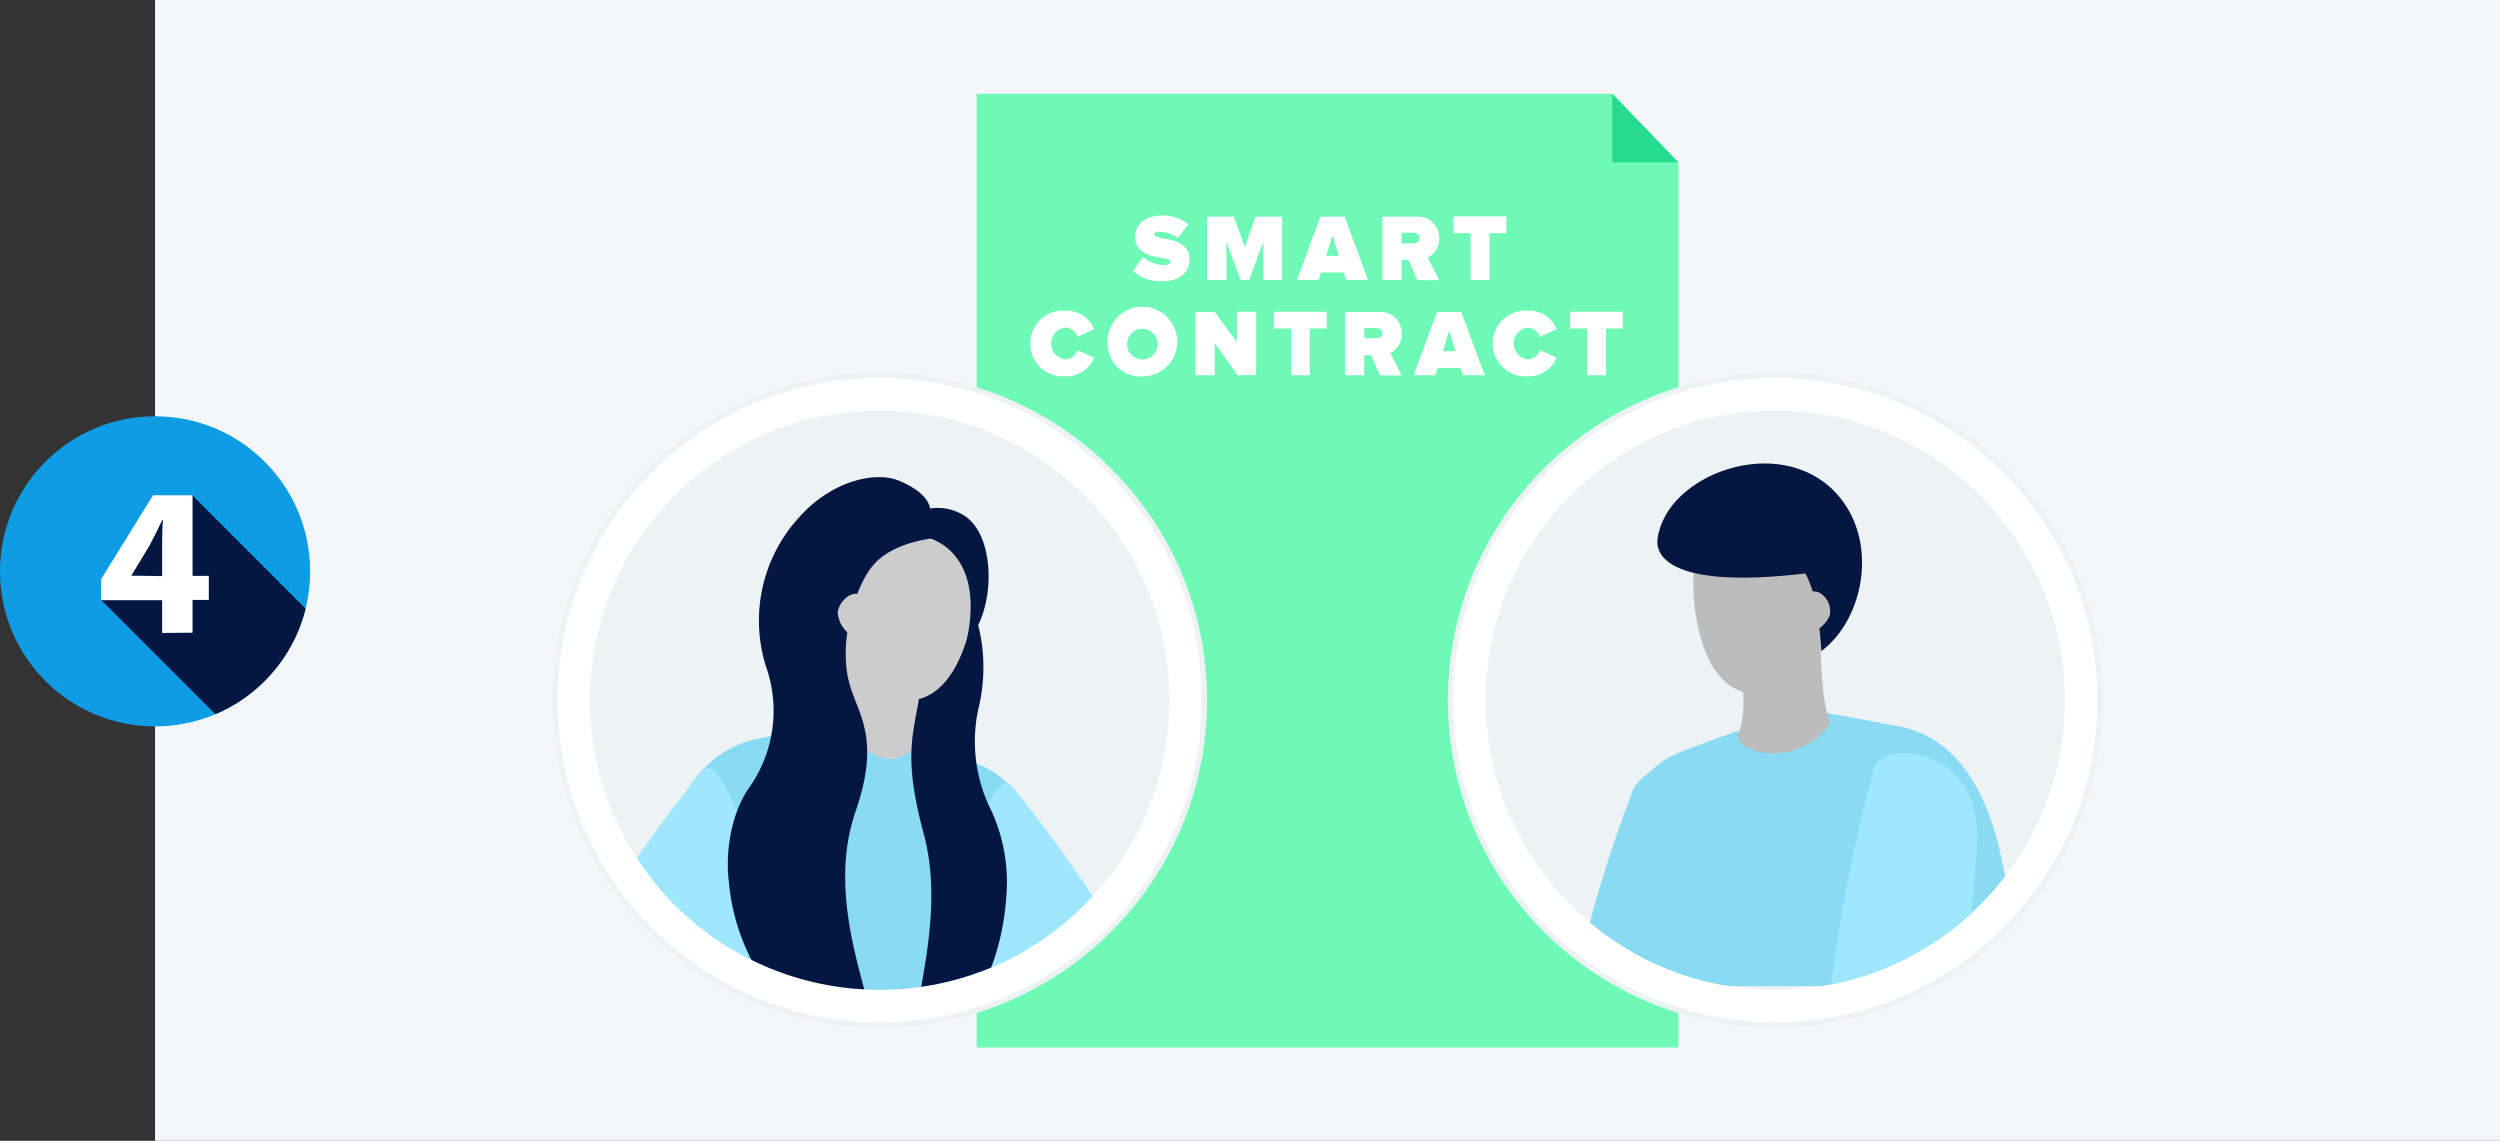 <svg xmlns="http://www.w3.org/2000/svg" xmlns:xlink="http://www.w3.org/1999/xlink" viewBox="0 0 236.68 108"><rect x="0" y="0" width="236.68" height="108" fill="#333333" stroke="none"/><defs><style>.cls-1{fill:none;}.cls-2{fill:#f5f6fa;}.cls-3{fill:#6ef9b7;}.cls-4,.cls-6{fill:#fff;}.cls-5{fill:#26db8d;}.cls-6{stroke:#edf2f4;stroke-miterlimit:10;stroke-width:0.5px;}.cls-7{fill:#edf2f4;}.cls-8{clip-path:url(#clip-path);}.cls-9{fill:#ccc;}.cls-10{fill:#88dbf2;}.cls-11{fill:#9ee7ff;}.cls-12{fill:#041742;}.cls-13{clip-path:url(#clip-path-2);}.cls-14{fill:#bcbcbc;}.cls-15{fill:#0e9de5;}.cls-16{clip-path:url(#clip-path-3);}</style><clipPath id="clip-path"><circle class="cls-1" cx="83.28" cy="66.28" r="27.42"/></clipPath><clipPath id="clip-path-2"><circle class="cls-1" cx="168.07" cy="66.28" r="27.42"/></clipPath><clipPath id="clip-path-3"><circle class="cls-1" cx="14.68" cy="54.09" r="14.68"/></clipPath></defs><g id="Layer_2" data-name="Layer 2"><g id="Layer_1-2" data-name="Layer 1"><rect class="cls-2" x="14.68" width="222" height="108"/><polygon class="cls-3" points="158.9 99.17 92.46 99.17 92.46 8.88 152.64 8.88 158.9 15.37 158.9 99.17"/><path class="cls-4" d="M107.26,25.66l.95-1.35a2.8,2.8,0,0,0,1.94.77c.34,0,.66-.09.66-.32,0-.58-3.35,0-3.35-2.36,0-1,.85-2,2.5-2a4,4,0,0,1,2.55.84l-1,1.29a3,3,0,0,0-1.77-.59c-.36,0-.46.11-.46.27,0,.56,3.34.08,3.34,2.31,0,1.33-1,2.1-2.59,2.1A4,4,0,0,1,107.26,25.66Z"/><path class="cls-4" d="M119.6,26.51V22.89l-1.34,3.62h-.81l-1.34-3.62v3.62h-1.83v-6h2.52l1.06,2.89,1-2.89h2.52v6Z"/><path class="cls-4" d="M127.45,26.51l-.22-.71h-2.16l-.22.71h-2.06l2.22-6h2.29l2.21,6Zm-1.3-4.23-.59,1.94h1.19Z"/><path class="cls-4" d="M134.18,26.51l-.83-1.9h-.65v1.9h-1.83v-6h3.21a2,2,0,0,1,2.17,2.07,2,2,0,0,1-1.08,1.82l1.09,2.13Zm.22-4c0-.33-.29-.47-.59-.47H132.7v1h1.11C134.11,23,134.4,22.88,134.4,22.55Z"/><path class="cls-4" d="M139.22,26.51V22.08h-1.61V20.49h5v1.59h-1.6v4.43Z"/><path class="cls-4" d="M97.54,32.53a3.1,3.1,0,0,1,3.31-3.12,2.8,2.8,0,0,1,2.73,1.75l-1.57.73a1.26,1.26,0,0,0-1.16-.87,1.51,1.51,0,0,0,0,3,1.26,1.26,0,0,0,1.16-.87l1.57.72a2.84,2.84,0,0,1-2.73,1.76A3.1,3.1,0,0,1,97.54,32.53Z"/><path class="cls-4" d="M104.86,32.53a3.3,3.3,0,1,1,3.29,3.11A3.1,3.1,0,0,1,104.86,32.53Zm4.74,0a1.45,1.45,0,1,0-1.45,1.5A1.43,1.43,0,0,0,109.6,32.53Z"/><path class="cls-4" d="M117.17,35.53,115,32.48v3.05h-1.82v-6H115l2.1,2.85V29.51h1.82v6Z"/><path class="cls-4" d="M122.22,35.53V31.1H120.6V29.51h5V31.1H124v4.43Z"/><path class="cls-4" d="M130.64,35.53l-.83-1.9h-.66v1.9h-1.82v-6h3.21a2,2,0,0,1,2.16,2.07,1.92,1.92,0,0,1-1.08,1.82l1.09,2.13Zm.22-4c0-.33-.29-.47-.6-.47h-1.11v.95h1.11C130.57,32.05,130.86,31.9,130.86,31.57Z"/><path class="cls-4" d="M138.49,35.53l-.21-.7h-2.17l-.22.7h-2.06l2.22-6h2.29l2.22,6Zm-1.3-4.23-.59,1.94h1.19Z"/><path class="cls-4" d="M141.32,32.53a3.1,3.1,0,0,1,3.31-3.12,2.8,2.8,0,0,1,2.73,1.75l-1.57.73a1.26,1.26,0,0,0-1.16-.87,1.51,1.51,0,0,0,0,3,1.26,1.26,0,0,0,1.16-.87l1.57.72a2.84,2.84,0,0,1-2.73,1.76A3.11,3.11,0,0,1,141.32,32.53Z"/><path class="cls-4" d="M150.26,35.53V31.1h-1.62V29.51h5V31.1h-1.6v4.43Z"/><polygon class="cls-5" points="152.64 8.88 158.9 15.37 152.64 15.37 152.64 8.88"/><circle class="cls-6" cx="83.28" cy="66.28" r="30.75"/><circle class="cls-7" cx="83.28" cy="66.28" r="27.42"/><g class="cls-8"><path class="cls-9" d="M79.8,59.11c.53.42,6,3.74,7.66,3.56,0,.44-1.28,5.11-.33,7.68-.54,2.33-7.06,2.12-8.71-1.94C79.21,67.3,80,61.29,79.8,59.11Z"/><path class="cls-10" d="M97.38,97.59c-.29-5.66-.35-11.14.42-14.92a8.94,8.94,0,0,0-4-9.74c-1-.64-6.68-2.58-6.68-2.58s-1.41,1.66-3,1.49c-2.32-.25-5.71-3.43-5.71-3.43s-5,1.19-6.68,1.53c-5,1-7.53,5.47-8.85,9.63A111.14,111.14,0,0,0,59.77,94.9C72.3,95.74,84.84,96.76,97.38,97.59Z"/><path class="cls-11" d="M67.17,95.41c4.08-4.91,7.74-10.15,5.49-12.2-1.28-1.15-4.3-12.47-6.2-10.2A132.39,132.39,0,0,0,52.28,94.43C57.25,94.72,62.21,95.06,67.17,95.41Z"/><path class="cls-11" d="M104.73,98.06c2.2.14,4.4.23,6.59.34A134.29,134.29,0,0,0,95.85,74.48c-1.91-2.27-4.92,9-6.2,10.2-2.34,2.13,1.72,7.72,6,12.8C98.67,97.68,101.7,97.88,104.73,98.06Z"/><path class="cls-12" d="M87.45,78.93c1.91,7.09-.57,14.6-.72,17.92l3.66.26c2.15-2.09,4.53-6.32,4.9-12.5a16.19,16.19,0,0,0-1.44-7.87,14.52,14.52,0,0,1-1.14-10,16.46,16.46,0,0,0-.57-9.11c-1.45-2.14-5.35,2.2-5.4,2.28.79,2.12.49,5,0,7.68S85.77,72.73,87.45,78.93Z"/><path class="cls-9" d="M86.48,51c3-.1,5.31,1.18,5.86,4,.2,1-.55,10-5.42,11.21-2.06.51-5.84-3.12-5.92-5.49l-.1-3.28C80.79,54.31,83.3,51.12,86.48,51Z"/><path class="cls-12" d="M74.93,96l7.56.56c-.65-4-4.15-12.07-1.49-19.74,2.46-7.11.12-9.28-.63-12.29-1-3.94.65-9.1,2.28-11C84.44,51.38,88.09,51,88.09,51s5.24,1.32,3.42,9.67c2.71-2.41,3-10.18-.47-12a4.72,4.72,0,0,0-3-.53s0-1.4-2.86-2.6c-2.28-1-6.49,0-9.53,3.44a14.46,14.46,0,0,0-3.13,14.12A12.6,12.6,0,0,1,71,74.46c-2.13,3-2.26,7.06-2,9A19.94,19.94,0,0,0,74.93,96Z"/><path class="cls-9" d="M81.06,56.22a2.7,2.7,0,0,1,1.3.5,36.09,36.09,0,0,1-1.51,3.58A2.83,2.83,0,0,1,79.31,58C79.37,57.19,80.24,56.16,81.06,56.22Z"/></g><circle class="cls-6" cx="168.07" cy="66.28" r="30.75"/><circle class="cls-7" cx="168.07" cy="66.28" r="27.42"/><g class="cls-13"><path class="cls-10" d="M154.45,93.36h36.86c-.75-6.38-1.61-12-2.56-14.93-1.31-4.16-3.79-8.61-8.84-9.63-1.68-.34-7.15-1.34-7.15-1.34s-2.93,3-5.24,3.24c-1.59.17-3-1.49-3-1.49s-5.66,1.94-6.68,2.58a8.94,8.94,0,0,0-4,9.74A63.16,63.16,0,0,1,154.45,93.36Z"/><path class="cls-11" d="M185.7,93.36c.72-4.83,1.31-9.79,1.48-13.72.39-9-9-9.68-9.78-6.84a152.59,152.59,0,0,0-4.07,20.56Z"/><path class="cls-10" d="M163.19,93.36c1.87-5.15,3-9.94.55-11-1.57-.7-4.66-14.06-9.06-7.76a123.4,123.4,0,0,0-5.62,18.79Z"/><path class="cls-14" d="M164.7,62c0,.44.92,5.15-.19,7.62.37,2.35,6.84,2.57,8.75-1.32-.71-1.15-1.13-7.16-.75-9.3C172,59.36,166.28,62.27,164.7,62Z"/><path class="cls-14" d="M166.91,51.05c-2.93-.3-5.79.29-6.53,3-.26,1-.12,10,4.61,11.45,2,.64,6-2.69,6.23-5,0,0,.32-3.2.32-3.23C171.85,54.16,170.05,51.36,166.91,51.05Z"/><path class="cls-12" d="M173.84,46.7c-5.33-5.78-16.11-1.85-16.92,4.33-.18,1.37.81,4.82,14,3.26,1.35,2.37,1.5,7.36,1.5,7.36C176.51,58.61,177.92,51.12,173.84,46.7Z"/><path class="cls-14" d="M172.13,56.05a2.56,2.56,0,0,0-1.38.07,36.43,36.43,0,0,0,.31,3.84,2.84,2.84,0,0,0,2.16-1.68A2,2,0,0,0,172.13,56.05Z"/></g><circle class="cls-15" cx="14.68" cy="54.09" r="14.68"/><g class="cls-16"><polygon class="cls-12" points="9.59 56.82 23.32 70.55 32.06 60.75 18.23 46.91 14.68 47.95 9.59 56.82"/></g><path class="cls-4" d="M15.35,59.92v-3.1H9.58v-2l4.91-7.93h3.74v7.63h1.54v2.28H18.23v3.1Zm0-5.38V51.66c0-.78,0-1.58.08-2.43h-.06c-.42.85-.78,1.61-1.22,2.43L12.43,54.5l0,0Z"/></g></g></svg>